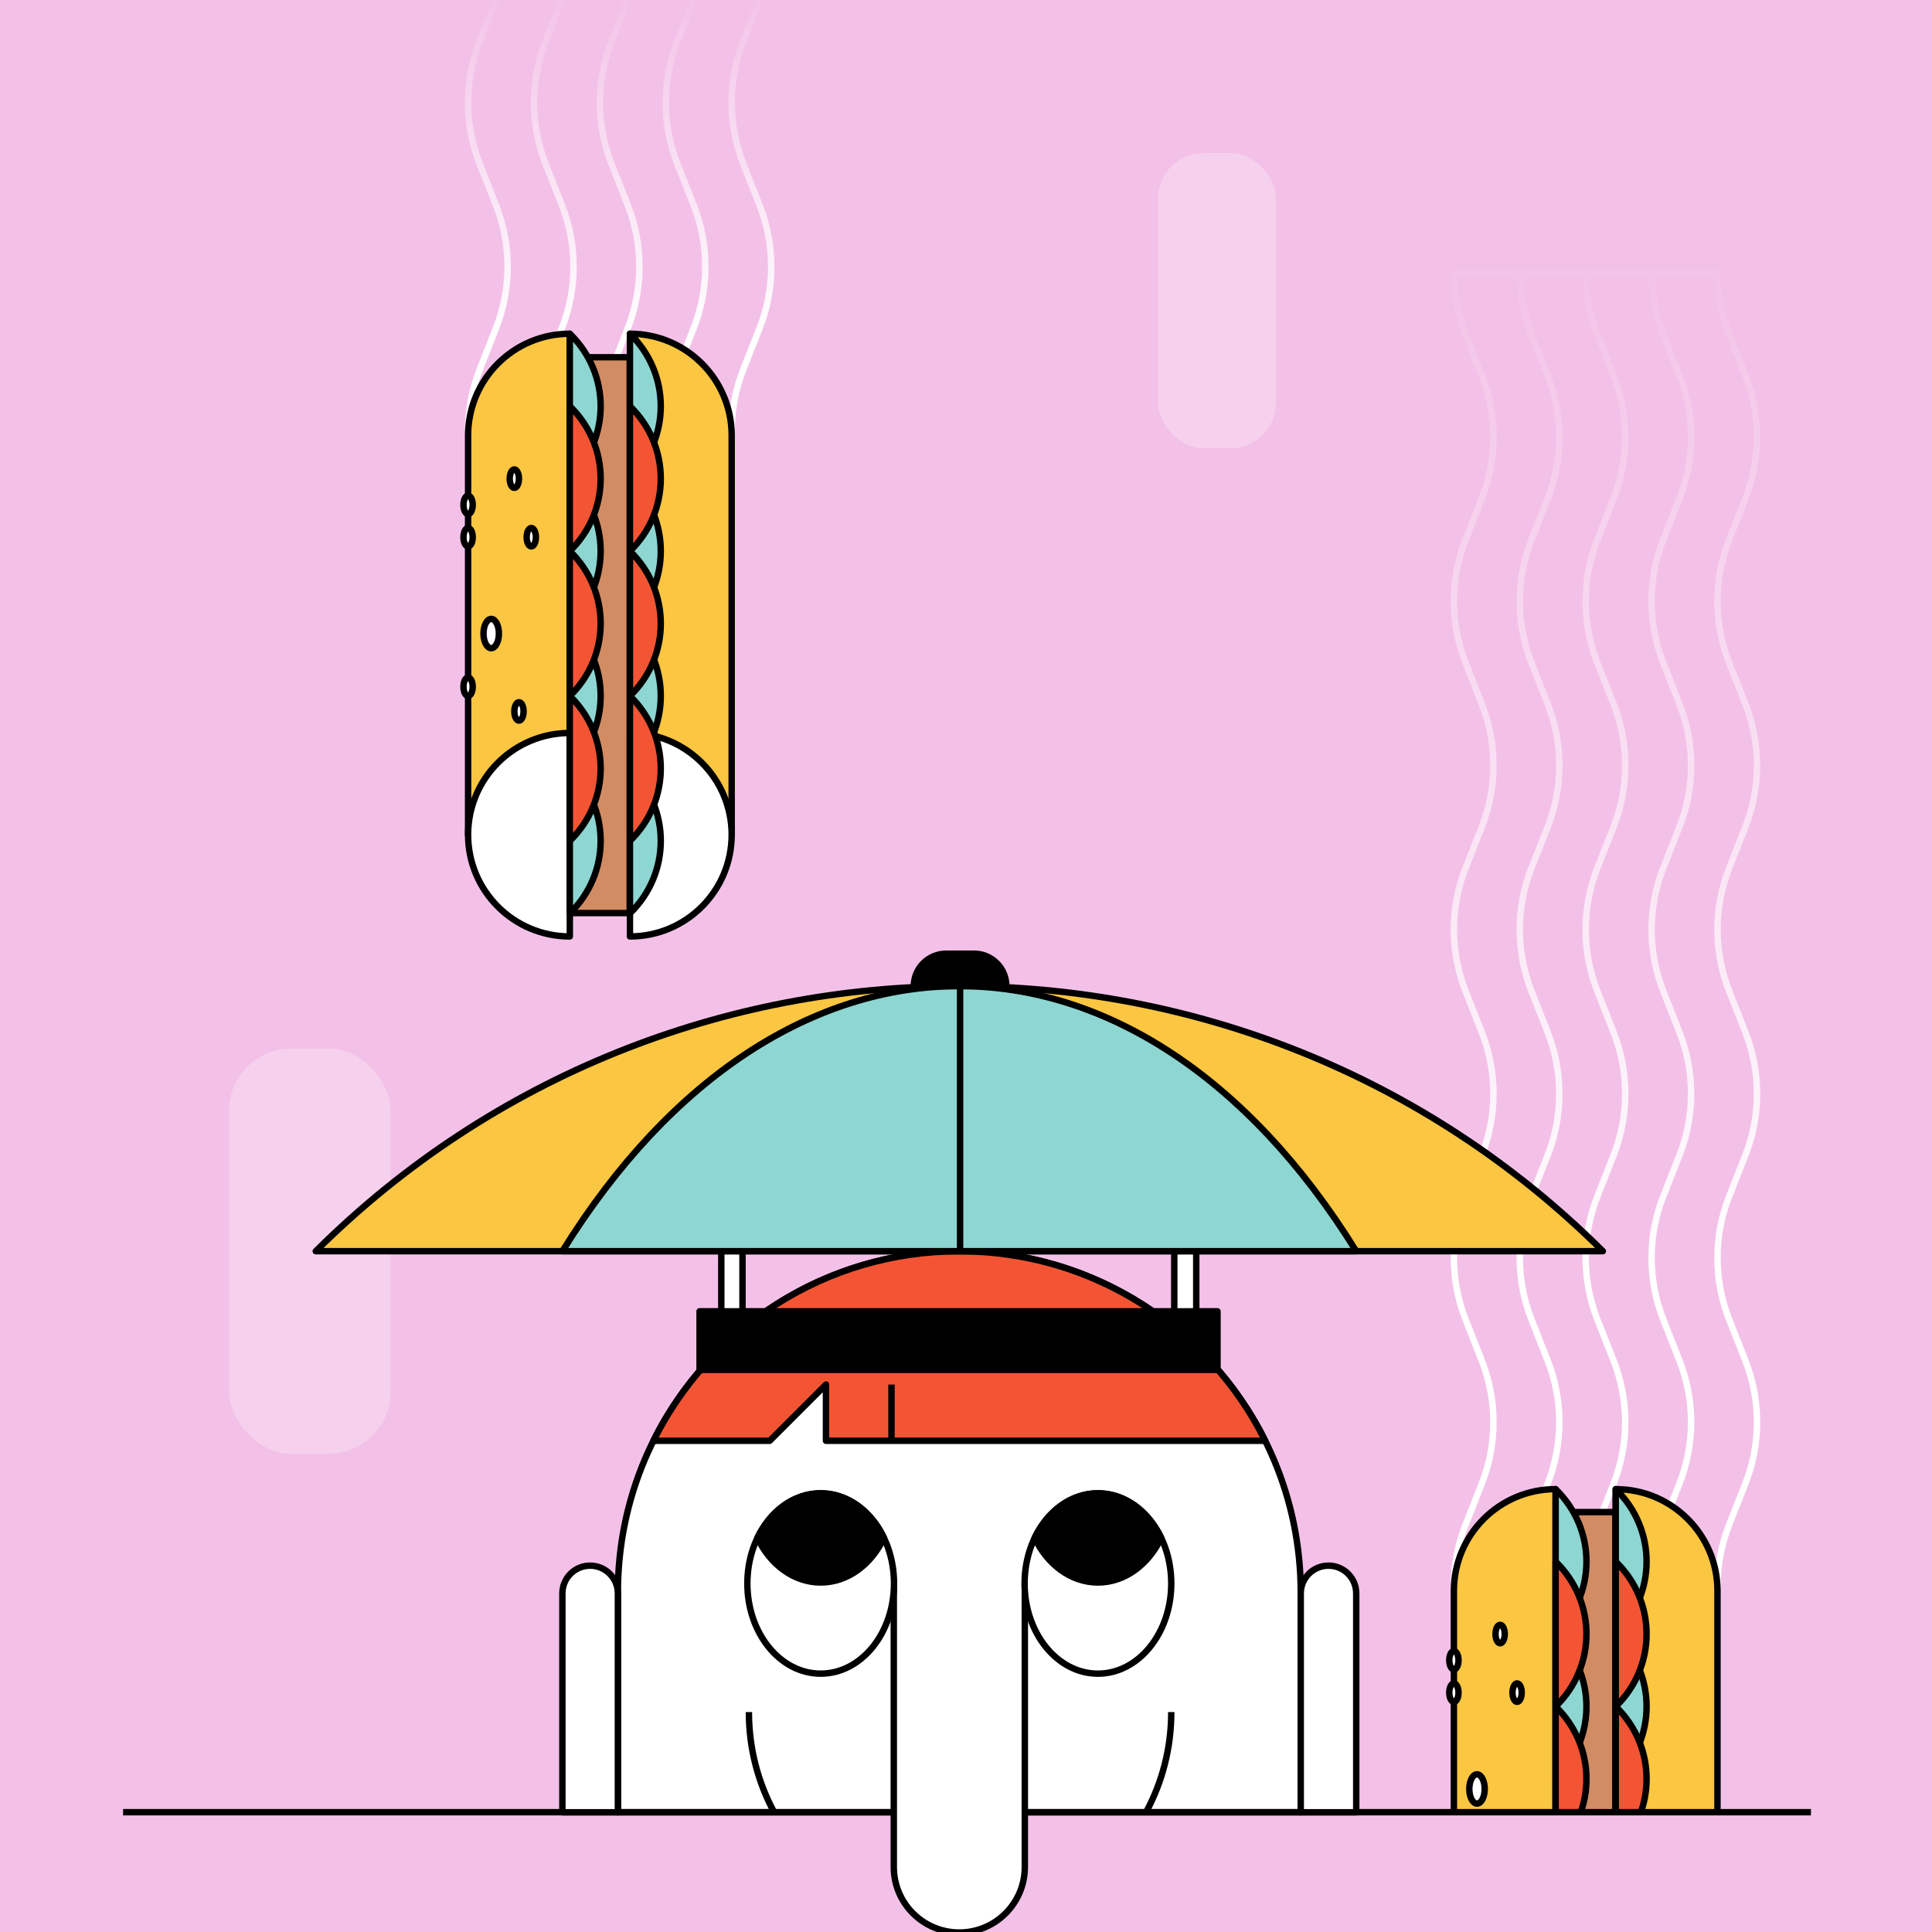 <svg fill="none" height="1805" viewBox="0 0 1805 1805" width="1805" xmlns="http://www.w3.org/2000/svg" xmlns:xlink="http://www.w3.org/1999/xlink"><rect x="0" y="0" width="1805" height="1805" fill="#333333" stroke="none"/><linearGradient id="a"><stop offset="0" stop-color="#fff" stop-opacity="0"/><stop offset="1" stop-color="#fff"/></linearGradient><linearGradient id="b" gradientUnits="userSpaceOnUse" x1="1499.93" x2="1499.93" xlink:href="#a" y1="215.505" y2="1216.83"/><linearGradient id="c" gradientUnits="userSpaceOnUse" x1="578.928" x2="578.928" xlink:href="#a" y1="-12.957" y2="315.543"/><clipPath id="d"><path d="m0 0h1805v1805h-1805z"/></clipPath><g clip-path="url(#d)"><path d="m0 0h1805v1805h-1805z" fill="#f3c1e7"/><rect fill="#fff" height="378.507" opacity=".25" rx="58.19" width="151" x="214" y="979.652"/><g stroke-width="6"><path d="m1481.45 255c0 19.543 3.65 39.086 10.95 57.589l15.06 38.196c14.59 37.005 14.59 78.172 0 115.177l-15.06 38.196c-7.3 18.503-10.95 38.046-10.95 57.589s3.65 39.086 10.95 57.589l15.06 38.196c14.59 37.005 14.59 78.172 0 115.177l-15.06 38.196c-7.3 18.503-10.95 38.046-10.95 57.589s3.65 39.086 10.95 57.589l15.06 38.196c14.59 37.001 14.59 78.171 0 115.181l-15.06 38.19c-7.3 18.51-10.95 38.05-10.95 57.59s3.65 39.09 10.95 57.59l15.06 38.2c14.59 37 14.59 78.17 0 115.17l-15.06 38.2c-7.3 18.5-10.95 38.05-10.95 57.59m0-1226.99h61.57m-61.57 0h-61.56m123.13 0h61.56c0 19.543 3.65 39.086 10.95 57.589l15.06 38.196c14.59 37.005 14.59 78.172 0 115.177l-15.06 38.196c-7.3 18.503-10.95 38.046-10.95 57.589s3.65 39.086 10.95 57.589l15.06 38.196c14.59 37.005 14.59 78.172 0 115.177l-15.06 38.196c-7.3 18.503-10.95 38.046-10.95 57.589s3.65 39.086 10.95 57.589l15.06 38.196c14.59 37.001 14.59 78.171 0 115.181l-15.06 38.19c-7.3 18.51-10.95 38.05-10.95 57.59s3.65 39.09 10.95 57.59l15.06 38.2c14.59 37 14.59 78.17 0 115.17l-15.06 38.2c-7.3 18.5-10.95 38.05-10.95 57.59h-246.26c0-19.54 3.65-39.09 10.95-57.59l15.06-38.2c14.59-37 14.59-78.17 0-115.17l-15.06-38.2c-7.3-18.5-10.95-38.05-10.95-57.59s3.65-39.08 10.95-57.59l15.06-38.19c14.59-37.01 14.59-78.18 0-115.181l-15.06-38.196c-7.3-18.503-10.95-38.046-10.95-57.589s3.65-39.086 10.95-57.589l15.06-38.196c14.59-37.005 14.59-78.172 0-115.177l-15.06-38.196c-7.3-18.503-10.95-38.046-10.95-57.589s3.65-39.086 10.95-57.589l15.06-38.196c14.59-37.005 14.59-78.172 0-115.177l-15.06-38.196c-7.3-18.503-10.95-38.046-10.95-57.589h61.57m123.13 0c0 19.543 3.65 39.086 10.94 57.589l15.07 38.196c14.59 37.005 14.59 78.172-.01 115.177l-15.06 38.196c-7.3 18.503-10.94 38.046-10.94 57.589s3.65 39.086 10.94 57.589l15.07 38.196c14.59 37.005 14.59 78.172-.01 115.177l-15.06 38.196c-7.3 18.503-10.94 38.046-10.94 57.589s3.65 39.086 10.94 57.589l15.07 38.196c14.59 37.001 14.59 78.171-.01 115.181l-15.06 38.19c-7.3 18.51-10.94 38.05-10.94 57.59s3.65 39.09 10.94 57.59l15.07 38.2c14.59 37 14.59 78.17-.01 115.17l-15.06 38.2c-7.3 18.5-10.94 38.05-10.94 57.59m-123.13-1226.99c0 19.543 3.64 39.086 10.94 57.589l15.06 38.196c14.6 37.005 14.6 78.172 0 115.177l-15.06 38.196c-7.3 18.503-10.94 38.046-10.94 57.589s3.64 39.086 10.94 57.589l15.06 38.196c14.6 37.005 14.6 78.172 0 115.177l-15.06 38.196c-7.3 18.503-10.94 38.046-10.94 57.589s3.64 39.086 10.94 57.589l15.06 38.196c14.6 37.001 14.6 78.171 0 115.181l-15.06 38.19c-7.3 18.51-10.94 38.05-10.94 57.59s3.64 39.09 10.94 57.59l15.06 38.2c14.6 37 14.6 78.17 0 115.17l-15.06 38.2c-7.3 18.5-10.94 38.05-10.94 57.59" stroke="url(#b)" stroke-linejoin="round"/><path d="m1453.53 1932.7h520.01v55.742h-520.01z" fill="#d18c64" stroke="#000000" stroke-linejoin="round" transform="matrix(0 -1 1 0 -479.17 3386.23)"/><path d="m1604.58 1859.3v-372.99c0-52.5-42.55-95.05-95.04-95.05v468.04z" fill="#fbc641" stroke="#000000" stroke-linejoin="round"/><path d="m1509.54 1954.35c52.49 0 95.04-42.56 95.04-95.05s-42.55-95.05-95.04-95.05z" fill="#fff" stroke="#000000" stroke-linejoin="round"/><path d="m1509.54 1932.75c38.4-37.38 38.4-97.99 0-135.37z" fill="#8ed6d1" stroke="#000000" stroke-linejoin="round"/><path d="m1509.54 1797.38c38.4-37.38 38.4-97.99 0-135.37z" fill="#8ed6d1" stroke="#000000" stroke-linejoin="round"/><path d="m1509.54 1662c38.4-37.38 38.4-97.99 0-135.37z" fill="#8ed6d1" stroke="#000000" stroke-linejoin="round"/><path d="m1509.54 1526.63c38.4-37.38 38.4-97.99 0-135.37z" fill="#8ed6d1" stroke="#000000" stroke-linejoin="round"/><path d="m1358.32 1859.3v-372.99c0-52.5 42.56-95.05 95.05-95.05v468.04z" fill="#fbc641" stroke="#000000" stroke-linejoin="round"/><path d="m1453.37 1954.35c-52.49 0-95.05-42.56-95.05-95.05s42.56-95.05 95.05-95.05z" fill="#fff" stroke="#000000" stroke-linejoin="round"/><path d="m1453.37 1932.75c38.4-37.38 38.4-97.99 0-135.37z" fill="#8ed6d1" stroke="#000000" stroke-linejoin="round"/><path d="m1453.37 1797.38c38.4-37.38 38.4-97.99 0-135.37z" fill="#8ed6d1" stroke="#000000" stroke-linejoin="round"/><path d="m1453.37 1662c38.4-37.38 38.4-97.99 0-135.37z" fill="#8ed6d1" stroke="#000000" stroke-linejoin="round"/><path d="m1453.37 1526.63c38.4-37.38 38.4-97.99 0-135.37z" fill="#8ed6d1" stroke="#000000" stroke-linejoin="round"/><path d="m1453.37 1865.06c38.4-37.38 38.4-97.99 0-135.37z" fill="#f35534" stroke="#000000" stroke-linejoin="round"/><path d="m1453.37 1729.69c38.4-37.38 38.4-97.99 0-135.37z" fill="#f35534" stroke="#000000" stroke-linejoin="round"/><path d="m1453.37 1594.32c38.4-37.38 38.4-97.99 0-135.37z" fill="#f35534" stroke="#000000" stroke-linejoin="round"/><path d="m1509.54 1865.06c38.4-37.38 38.4-97.99 0-135.37z" fill="#f35534" stroke="#000000" stroke-linejoin="round"/><path d="m1509.54 1729.69c38.4-37.38 38.4-97.99 0-135.37z" fill="#f35534" stroke="#000000" stroke-linejoin="round"/><path d="m1509.54 1594.32c38.4-37.38 38.4-97.99 0-135.37z" fill="#f35534" stroke="#000000" stroke-linejoin="round"/><ellipse cx="1358.32" cy="1721.05" fill="#fff" rx="8.641" ry="4.32" stroke="#000000" stroke-linejoin="round" transform="matrix(0 -1 1 0 -362.73 3079.37)"/><ellipse cx="1417.37" cy="1581.36" fill="#fff" rx="8.641" ry="4.32" stroke="#000000" stroke-linejoin="round" transform="matrix(0 -1 1 0 -163.99 2998.73)"/><ellipse cx="1358.32" cy="1551.11" fill="#fff" rx="8.641" ry="4.32" stroke="#000000" stroke-linejoin="round" transform="matrix(0 -1 1 0 -192.79 2909.43)"/><ellipse cx="1358.32" cy="1581.36" fill="#fff" rx="8.641" ry="4.32" stroke="#000000" stroke-linejoin="round" transform="matrix(0 -1 1 0 -223.04 2939.68)"/><ellipse cx="1405.84" cy="1744.09" fill="#fff" rx="8.641" ry="4.32" stroke="#000000" stroke-linejoin="round" transform="matrix(0 -1 1 0 -338.25 3149.93)"/><ellipse cx="1379.92" cy="1671.36" fill="#fff" rx="13.681" ry="7.201" stroke="#000000" stroke-linejoin="round" transform="matrix(0 -1 1 0 -291.44 3051.28)"/><ellipse cx="1401.52" cy="1526.63" fill="#fff" rx="8.641" ry="4.32" stroke="#000000" stroke-linejoin="round" transform="matrix(0 -1 1 0 -125.11 2928.15)"/><path d="m463.329 0-15.064 38.196c-7.296 18.503-10.945 38.046-10.945 57.589 0 19.543 3.649 39.086 10.946 57.589l15.063 38.196c14.594 37.005 14.593 78.171 0 115.177l-15.064 38.196c-7.296 18.503-10.945 38.046-10.945 57.589h246.262c0-19.543 3.648-39.086 10.945-57.589l15.063-38.196c14.594-37.006 14.594-78.172 0-115.177l-15.063-38.196c-7.297-18.503-10.945-38.046-10.945-57.589 0-19.543 3.648-39.086 10.945-57.589l15.063-38.196m-123.13 0-15.064 38.196c-7.296 18.503-10.945 38.046-10.945 57.589 0 19.543 3.649 39.086 10.945 57.589l15.064 38.196c14.593 37.005 14.593 78.171 0 115.177l-15.064 38.196c-7.296 18.503-10.945 38.046-10.945 57.589m-35.557-402.532-15.063 38.196c-7.297 18.503-10.945 38.046-10.945 57.589 0 19.543 3.648 39.086 10.945 57.589l15.063 38.196c14.594 37.005 14.594 78.171 0 115.177l-15.063 38.196c-7.297 18.503-10.945 38.046-10.945 57.589m149.139-402.532-15.063 38.196c-7.297 18.503-10.945 38.046-10.945 57.589 0 19.543 3.648 39.086 10.945 57.589l15.063 38.196c14.594 37.005 14.594 78.171 0 115.177l-15.063 38.196c-7.297 18.503-10.945 38.046-10.945 57.589" stroke="url(#c)" stroke-linejoin="round"/><path d="m532.59 853.031h519.276v55.742h-519.276z" fill="#d18c64" stroke="#000000" stroke-linejoin="round" transform="matrix(0 -1 1 0 -320.441 1385.621)"/><path d="m683.582 779.844v-372.993c0-52.494-42.555-95.048-95.048-95.048v468.041z" fill="#fbc641" stroke="#000000" stroke-linejoin="round"/><path d="m588.534 874.893c52.493 0 95.048-42.555 95.048-95.049s-42.555-95.048-95.048-95.048z" fill="#fff" stroke="#000000" stroke-linejoin="round"/><path d="m588.533 853.291c38.404-37.382 38.404-97.99 0-135.372z" fill="#8ed6d1" stroke="#000000" stroke-linejoin="round"/><path d="m588.533 717.92c38.404-37.382 38.404-97.99 0-135.372z" fill="#8ed6d1" stroke="#000000" stroke-linejoin="round"/><path d="m588.533 582.547c38.404-37.382 38.404-97.99 0-135.372z" fill="#8ed6d1" stroke="#000000" stroke-linejoin="round"/><path d="m588.533 447.176c38.404-37.382 38.404-97.99 0-135.372z" fill="#8ed6d1" stroke="#000000" stroke-linejoin="round"/><path d="m437.32 779.844v-372.993c0-52.494 42.555-95.048 95.049-95.048v468.041z" fill="#fbc641" stroke="#000000" stroke-linejoin="round"/><path d="m532.369 874.893c-52.494 0-95.049-42.555-95.049-95.049s42.555-95.048 95.049-95.048z" fill="#fff" stroke="#000000" stroke-linejoin="round"/><path d="m532.369 853.291c38.404-37.382 38.404-97.99 0-135.372z" fill="#8ed6d1" stroke="#000000" stroke-linejoin="round"/><path d="m532.369 717.92c38.404-37.382 38.404-97.99 0-135.372z" fill="#8ed6d1" stroke="#000000" stroke-linejoin="round"/><path d="m532.369 582.547c38.404-37.382 38.404-97.99 0-135.372z" fill="#8ed6d1" stroke="#000000" stroke-linejoin="round"/><path d="m532.369 447.176c38.404-37.382 38.404-97.99 0-135.372z" fill="#8ed6d1" stroke="#000000" stroke-linejoin="round"/><path d="m532.369 785.605c38.404-37.381 38.404-97.99 0-135.371z" fill="#f35534" stroke="#000000" stroke-linejoin="round"/><path d="m532.369 650.234c38.404-37.382 38.404-97.99 0-135.372z" fill="#f35534" stroke="#000000" stroke-linejoin="round"/><path d="m532.369 514.861c38.404-37.382 38.404-97.99 0-135.372z" fill="#f35534" stroke="#000000" stroke-linejoin="round"/><path d="m588.533 785.605c38.404-37.381 38.404-97.99 0-135.371z" fill="#f35534" stroke="#000000" stroke-linejoin="round"/><path d="m588.533 650.234c38.404-37.382 38.404-97.99 0-135.372z" fill="#f35534" stroke="#000000" stroke-linejoin="round"/><path d="m588.533 514.861c38.404-37.382 38.404-97.99 0-135.372z" fill="#f35534" stroke="#000000" stroke-linejoin="round"/><ellipse cx="437.32" cy="641.592" fill="#fff" rx="8.641" ry="4.32" stroke="#000000" stroke-linejoin="round" transform="matrix(0 -1 1 0 -204.272 1078.912)"/><ellipse cx="496.365" cy="501.9" fill="#fff" rx="8.641" ry="4.32" stroke="#000000" stroke-linejoin="round" transform="matrix(0 -1 1 0 -5.535 998.265)"/><ellipse cx="437.32" cy="471.658" fill="#fff" rx="8.641" ry="4.32" stroke="#000000" stroke-linejoin="round" transform="matrix(0 -1 1 0 -34.338 908.978)"/><ellipse cx="437.32" cy="501.9" fill="#fff" rx="8.641" ry="4.32" stroke="#000000" stroke-linejoin="round" transform="matrix(0 -1 1 0 -64.58 939.22)"/><ellipse cx="484.844" cy="664.635" fill="#fff" rx="8.641" ry="4.32" stroke="#000000" stroke-linejoin="round" transform="matrix(0 -1 1 0 -179.791 1149.479)"/><ellipse cx="458.921" cy="591.909" fill="#fff" rx="13.681" ry="7.201" stroke="#000000" stroke-linejoin="round" transform="matrix(0 -1 1 0 -132.988 1050.83)"/><ellipse cx="480.523" cy="447.176" fill="#fff" rx="8.641" ry="4.32" stroke="#000000" stroke-linejoin="round" transform="matrix(0 -1 1 0 33.347 927.699)"/></g><path d="m1310 1693h446v112h-446z" fill="#f3c1e7"/><path d="m577.26 1487.93c0-176.17 142.816-318.98 318.988-318.98s318.992 142.81 318.992 318.98v205.22h-637.98z" fill="#fff" stroke="#000000" stroke-linejoin="round" stroke-width="6"/><path d="m1094.27 1599.54c0 33.88-8.54 65.76-23.58 93.61m-371.018-93.61c0 33.88 8.537 65.76 23.577 93.61" stroke="#000000" stroke-linejoin="round" stroke-width="6"/><path d="m115 1693.08h1576.9" stroke="#000000" stroke-width="6"/><path d="m957.454 1734.91v-283.7h-122.411v283.7c0 49.5 27.403 70.57 61.205 70.57 33.803 0 61.206-21.07 61.206-70.57z" fill="#fff"/><path d="m835.043 1480.01v264.26c0 33.81 27.403 61.21 61.205 61.21 33.803 0 61.206-27.4 61.206-61.21v-264.26" stroke="#000000" stroke-linejoin="round" stroke-width="6"/><path d="m610.459 1346.08h108.655l52.565-52.56v52.56h61.205 349.156c-52.21-104.99-160.58-177.13-285.79-177.13-125.215 0-233.579 72.14-285.791 177.13z" fill="#f35534"/><path d="m832.884 1346.08h-61.205v-52.56l-52.565 52.56h-108.655c52.212-104.99 160.576-177.13 285.791-177.13 125.21 0 233.58 72.14 285.79 177.13zm0 0v-52.56" stroke="#000000" stroke-linejoin="round" stroke-width="6"/><path d="m525.416 1488.65c0-14.31 11.606-25.92 25.922-25.92 14.317 0 25.923 11.61 25.923 25.92v204.5h-51.845z" fill="#fff" stroke="#000000" stroke-linejoin="round" stroke-width="6"/><path d="m1215.24 1488.65c0-14.31 11.6-25.92 25.92-25.92s25.92 11.61 25.92 25.92v204.5h-51.84z" fill="#fff" stroke="#000000" stroke-linejoin="round" stroke-width="6"/><ellipse cx="766.739" cy="1479.39" fill="#fff" rx="84.247" ry="68.509" stroke="#000000" stroke-linejoin="round" stroke-width="6" transform="matrix(0 1 -1 0 2246.129 712.651)"/><path d="m707.615 1436.81c11.898 24.92 33.922 41.66 59.124 41.66s47.226-16.74 59.124-41.66c-11.898-24.93-33.922-41.66-59.124-41.66s-47.226 16.73-59.124 41.66z" fill="#000000" stroke="#000000" stroke-linejoin="round" stroke-width="6"/><ellipse cx="84.247" cy="68.509" fill="#fff" rx="84.247" ry="68.509" stroke="#000000" stroke-linejoin="round" stroke-width="6" transform="matrix(0 1 1 -0 957.248 1395.15)"/><path d="m1084.88 1436.81c-11.9 24.92-33.92 41.66-59.12 41.66-25.21 0-47.229-16.74-59.127-41.66 11.898-24.93 33.917-41.66 59.127-41.66 25.2 0 47.22 16.73 59.12 41.66z" fill="#000000" stroke="#000000" stroke-linejoin="round" stroke-width="6"/><path d="m653.588 1225.11h483.883v54.725h-483.883z" fill="#000000" stroke="#000000" stroke-linejoin="round" stroke-width="6"/><path d="m673.883 1168.67h19.803v56.475h-19.803z" fill="#fff" stroke="#000000" stroke-linejoin="round" stroke-width="6"/><path d="m1097.08 1168.67h20.536v56.475h-20.536z" fill="#fff" stroke="#000000" stroke-linejoin="round" stroke-width="6"/><path d="m294.996 1168.94c332.063-330.265 870.444-330.265 1202.504 0z" fill="#fbc641" stroke="#000000" stroke-linejoin="round" stroke-width="6"/><path d="m525.416 1168.94c204.805-330.265 536.864-330.265 741.664 0z" fill="#8ed6d1" stroke="#000000" stroke-linejoin="round" stroke-width="6"/><path d="m896.969 922.684v246.266" stroke="#000000" stroke-linejoin="round" stroke-width="6"/><path d="m853.766 921.243c0-16.703 13.54-30.243 30.242-30.243h25.923c16.702 0 30.242 13.54 30.242 30.243z" fill="#000000" stroke="#000000" stroke-linejoin="round" stroke-width="6"/><rect fill="#fff" height="275.774" opacity=".25" rx="42.396" width="110.016" x="1082" y="143"/></g></svg>